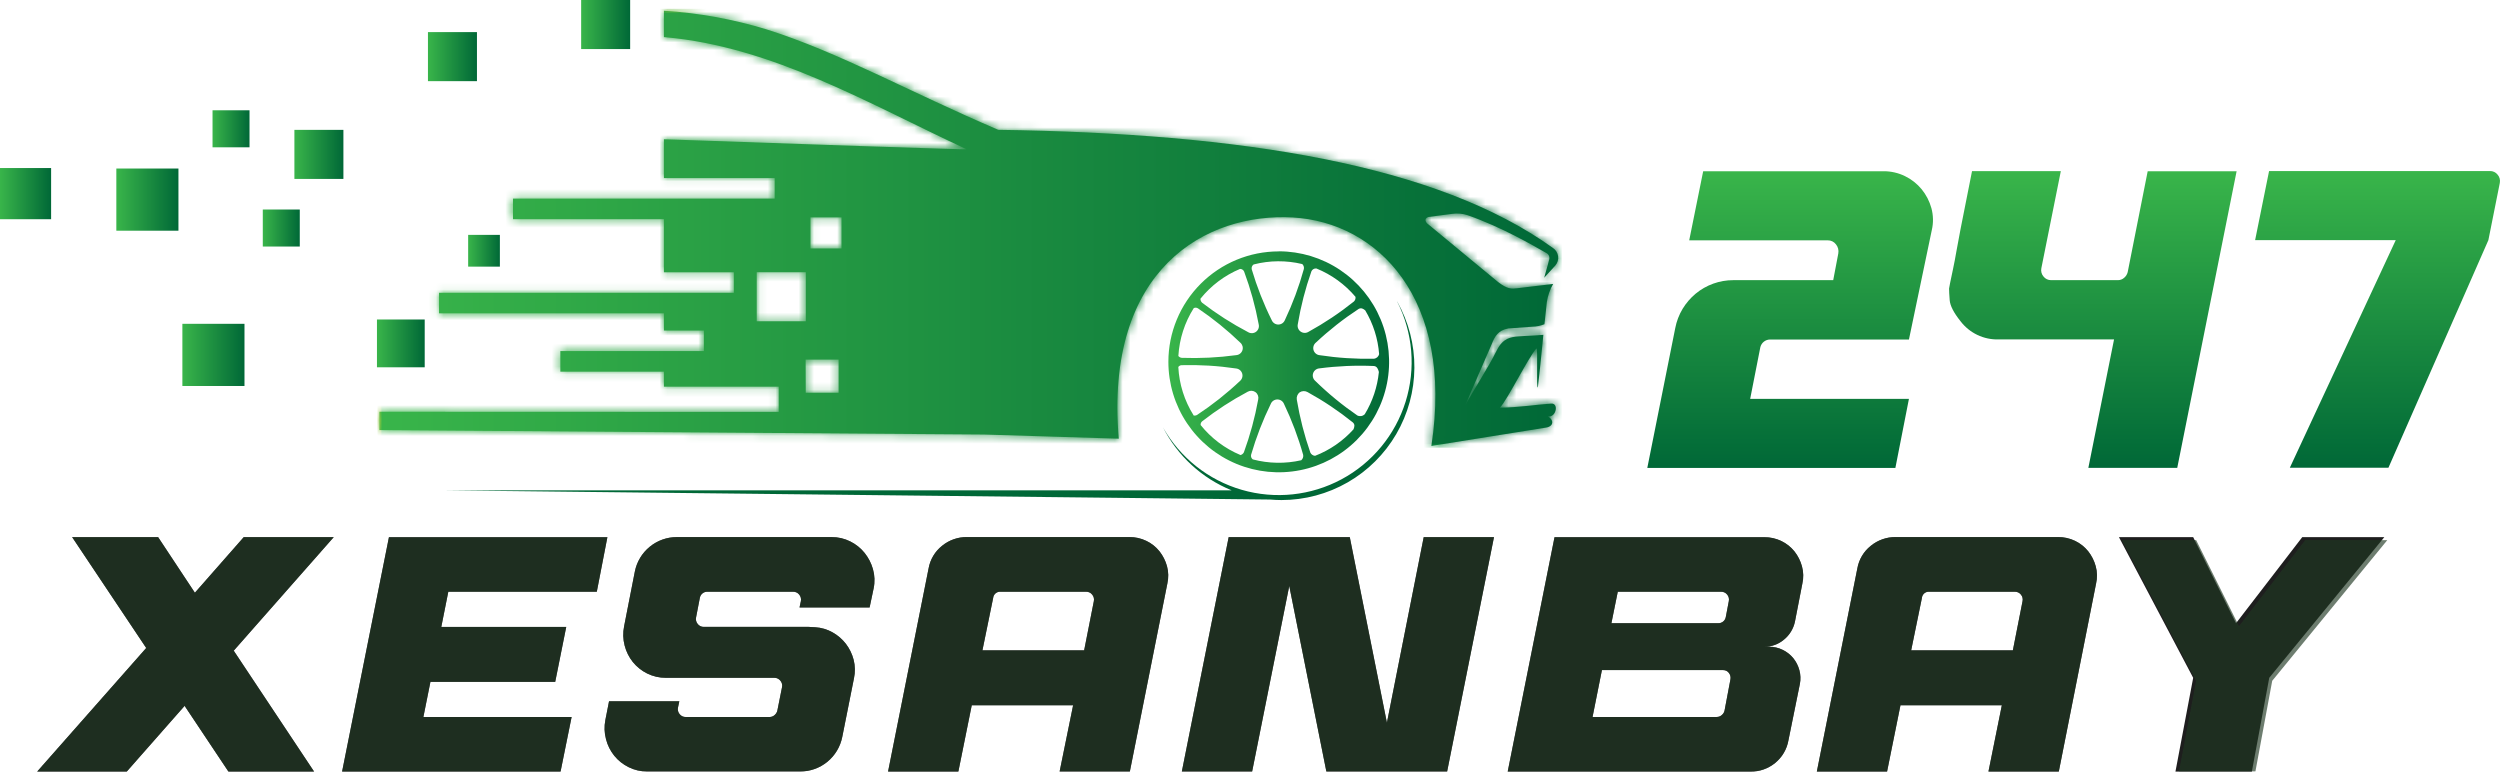 <svg width="324" height="100" viewBox="0 0 324 100" fill="none" xmlns="http://www.w3.org/2000/svg">
<g clip-path="url(#clip0_92_33)">
<path fill-rule="evenodd" clip-rule="evenodd" d="M105.037 28.176H109.063V32.203H105.037V28.176ZM98.069 35.278H104.434V41.636H98.069V35.278ZM104.408 46.608H108.686V50.895H104.423L104.408 46.608ZM200.126 35.997L201.577 34.404C201.717 34.239 201.821 34.047 201.882 33.839C201.943 33.632 201.959 33.414 201.929 33.199C201.899 32.985 201.824 32.78 201.71 32.596C201.595 32.413 201.442 32.256 201.263 32.136C186.271 21.348 161.036 17.272 129.373 16.824C117.749 11.856 108.682 6.75 99.301 3.794C94.99 2.481 90.542 1.674 86.045 1.389V4.816H86.148C100.159 6.043 112.716 13.53 125.272 19.343C125.398 19.417 104.511 18.699 86.045 18.047V23.078H100.4V25.742H66.483V28.406H86.045V35.282H95.108V37.946H56.898V40.61H86.045V42.833H91.226V45.496H72.623V48.164H86.045V50.109H100.922V53.381C83.667 53.381 66.416 53.374 49.171 53.362V55.737L127.537 56.315L144.993 56.852C143.117 34.778 156.388 27.546 167.568 28.187C178.455 28.813 188.451 38.598 185.505 57.793C190.556 56.967 195.301 56.245 200.348 55.418C201.459 55.24 201.348 54.362 200.607 53.962C201.655 54.17 202.088 52.228 201.026 52.302C199.012 52.443 196.781 52.814 194.394 52.832C195.415 51.721 198.095 46.282 199.109 45.174C199.357 44.907 199.064 50.465 199.312 50.198C199.482 48.872 199.76 45.978 200.019 43.392C198.909 43.499 197.821 43.511 196.718 43.607C195.859 43.681 194.79 43.788 193.991 45.393C192.721 47.927 191.186 50.157 189.838 52.647L193.332 44.581C193.702 43.659 194.128 42.799 195.478 42.566L198.568 42.34C199.114 42.332 199.653 42.224 200.16 42.021C200.282 40.825 200.393 39.798 200.474 39.131C200.598 38.309 200.874 37.518 201.288 36.797C199.686 36.99 198.346 37.145 196.655 37.353C195.863 37.449 195.382 37.483 194.157 36.556L184.928 28.928C184.62 28.558 184.698 28.287 185.109 28.12L188.195 27.716C188.875 27.618 189.568 27.68 190.22 27.898C194.631 29.439 198.679 31.814 200.371 32.77C200.548 32.851 200.686 32.999 200.756 33.181C200.825 33.364 200.82 33.566 200.741 33.744C200.578 34.456 200.3 35.289 200.126 35.997Z" fill="url(#paint0_linear_92_33)"/>
<mask id="mask0_92_33" style="mask-type:luminance" maskUnits="userSpaceOnUse" x="49" y="1" width="153" height="57">
<path d="M105.037 28.176H109.063V32.203H105.037V28.176ZM98.069 35.278H104.434V41.636H98.069V35.278ZM104.408 46.608H108.686V50.895H104.423L104.408 46.608ZM200.126 35.997L201.577 34.404C201.717 34.239 201.821 34.047 201.882 33.839C201.943 33.632 201.959 33.414 201.929 33.199C201.899 32.985 201.824 32.78 201.71 32.596C201.595 32.413 201.442 32.256 201.263 32.136C186.271 21.348 161.036 17.272 129.373 16.824C117.749 11.856 108.682 6.75 99.301 3.794C94.99 2.481 90.542 1.674 86.045 1.389V4.816H86.148C100.159 6.043 112.716 13.53 125.272 19.343C125.398 19.417 104.511 18.699 86.045 18.047V23.078H100.4V25.742H66.483V28.406H86.045V35.282H95.108V37.946H56.898V40.61H86.045V42.833H91.226V45.496H72.623V48.164H86.045V50.109H100.922V53.381C83.667 53.381 66.416 53.374 49.171 53.362V55.737L127.537 56.315L144.993 56.852C143.117 34.778 156.388 27.546 167.568 28.187C178.455 28.813 188.451 38.598 185.505 57.793C190.556 56.967 195.301 56.245 200.348 55.418C201.459 55.24 201.348 54.362 200.607 53.962C201.655 54.17 202.088 52.228 201.026 52.302C199.012 52.443 196.781 52.814 194.394 52.832C195.415 51.721 198.095 46.282 199.109 45.174C199.357 44.907 199.064 50.465 199.312 50.198C199.482 48.872 199.76 45.978 200.019 43.392C198.909 43.499 197.821 43.511 196.718 43.607C195.859 43.681 194.79 43.788 193.991 45.393C192.721 47.927 191.186 50.157 189.838 52.647L193.332 44.581C193.702 43.659 194.128 42.799 195.478 42.566L198.568 42.34C199.114 42.332 199.653 42.224 200.16 42.021C200.282 40.825 200.393 39.798 200.474 39.131C200.598 38.309 200.874 37.518 201.288 36.797C199.686 36.99 198.346 37.145 196.655 37.353C195.863 37.449 195.382 37.483 194.157 36.556L184.928 28.928C184.62 28.558 184.698 28.287 185.109 28.12L188.195 27.716C188.875 27.618 189.568 27.68 190.22 27.898C194.631 29.439 198.679 31.814 200.371 32.77C200.548 32.851 200.686 32.999 200.756 33.181C200.825 33.364 200.82 33.566 200.741 33.744C200.578 34.456 200.3 35.289 200.126 35.997Z" fill="white"/>
</mask>
<g mask="url(#mask0_92_33)">
<path d="M202.228 1.389H49.171V57.778H202.228V1.389Z" fill="url(#paint1_linear_92_33)" stroke="url(#paint2_linear_92_33)" stroke-width="0.5" stroke-miterlimit="10"/>
</g>
<path d="M61.813 4.161H55.462V10.518H61.813V4.161Z" fill="url(#paint3_linear_92_33)"/>
<path d="M44.505 16.831H38.154V23.189H44.505V16.831Z" fill="url(#paint4_linear_92_33)"/>
<path d="M81.667 0H75.317V6.358H81.667V0Z" fill="url(#paint5_linear_92_33)"/>
<path d="M38.85 27.153H34.057V31.951H38.85V27.153Z" fill="url(#paint6_linear_92_33)"/>
<path d="M32.337 14.293H27.544V19.091H32.337V14.293Z" fill="url(#paint7_linear_92_33)"/>
<path d="M64.784 30.44H60.673V34.556H64.784V30.44Z" fill="url(#paint8_linear_92_33)"/>
<path d="M55.041 41.406H48.853V47.601H55.041V41.406Z" fill="url(#paint9_linear_92_33)"/>
<path d="M6.624 21.778H0V28.41H6.624V21.778Z" fill="url(#paint10_linear_92_33)"/>
<path d="M31.685 41.966H23.636V50.024H31.685V41.966Z" fill="url(#paint11_linear_92_33)"/>
<path d="M23.126 21.841H15.077V29.899H23.126V21.841Z" fill="url(#paint12_linear_92_33)"/>
<path fill-rule="evenodd" clip-rule="evenodd" d="M181.079 39.08C182.559 41.703 183.326 44.668 183.305 47.68C183.284 50.693 182.475 53.647 180.96 56.249C179.444 58.851 177.273 61.011 174.665 62.512C172.056 64.013 169.1 64.805 166.091 64.807C165.598 64.807 165.104 64.784 164.611 64.74L57.135 63.543H159.608C155.767 61.98 152.615 59.087 150.726 55.392C152.939 59.32 156.602 62.224 160.928 63.48C165.254 64.736 169.9 64.246 173.87 62.113C177.839 59.981 180.816 56.377 182.162 52.073C183.508 47.769 183.117 43.109 181.072 39.091" fill="#006837"/>
<path fill-rule="evenodd" clip-rule="evenodd" d="M162.494 34.256C162.387 34.322 162.304 34.421 162.255 34.537C162.207 34.653 162.196 34.782 162.224 34.904C162.896 37.171 163.763 39.375 164.814 41.492C164.884 41.66 165.002 41.804 165.154 41.906C165.305 42.007 165.483 42.061 165.665 42.061C165.848 42.061 166.026 42.007 166.177 41.906C166.329 41.804 166.447 41.66 166.517 41.492C167.528 39.357 168.353 37.138 168.981 34.86C169.003 34.745 168.996 34.626 168.959 34.515C168.923 34.403 168.859 34.303 168.774 34.223C166.705 33.725 164.545 33.741 162.483 34.271M155.577 38.717C155.574 38.814 155.593 38.911 155.631 39.001C155.669 39.09 155.727 39.17 155.799 39.236C157.672 40.676 159.665 41.952 161.758 43.048C161.914 43.142 162.095 43.188 162.277 43.179C162.459 43.17 162.635 43.108 162.782 42.999C162.928 42.89 163.039 42.74 163.101 42.568C163.162 42.396 163.171 42.21 163.127 42.033C162.696 39.704 162.064 37.417 161.239 35.197C161.195 35.094 161.122 35.007 161.028 34.945C160.935 34.883 160.826 34.85 160.714 34.849C158.712 35.687 156.951 37.011 155.588 38.702L155.577 38.717ZM152.706 46.127C152.76 46.196 152.828 46.253 152.905 46.296C152.981 46.339 153.066 46.365 153.153 46.375C155.513 46.46 157.875 46.344 160.214 46.027C160.396 46.013 160.569 45.945 160.712 45.832C160.855 45.719 160.962 45.567 161.018 45.394C161.075 45.221 161.079 45.035 161.03 44.859C160.981 44.684 160.882 44.526 160.744 44.408C159.044 42.77 157.207 41.282 155.252 39.962C155.172 39.91 155.08 39.881 154.985 39.875C154.891 39.87 154.796 39.89 154.711 39.932C153.535 41.79 152.849 43.916 152.717 46.112L152.706 46.127ZM154.667 53.84C154.747 53.861 154.83 53.866 154.912 53.855C154.994 53.843 155.073 53.816 155.144 53.774C157.118 52.472 158.975 51.002 160.695 49.38C160.835 49.263 160.937 49.106 160.988 48.931C161.04 48.756 161.038 48.57 160.983 48.395C160.928 48.221 160.823 48.067 160.681 47.953C160.539 47.839 160.366 47.769 160.185 47.753C157.849 47.407 155.488 47.264 153.128 47.327C153.045 47.332 152.964 47.356 152.892 47.396C152.819 47.436 152.757 47.493 152.709 47.56C152.821 49.784 153.503 51.942 154.689 53.825L154.667 53.84ZM160.744 58.983C160.844 58.96 160.938 58.915 161.019 58.851C161.099 58.786 161.165 58.705 161.21 58.612C162.021 56.393 162.64 54.109 163.06 51.784C163.102 51.61 163.093 51.428 163.034 51.259C162.974 51.09 162.867 50.942 162.725 50.833C162.583 50.725 162.412 50.66 162.234 50.646C162.056 50.633 161.877 50.672 161.721 50.758C159.64 51.866 157.658 53.153 155.799 54.604C155.729 54.661 155.674 54.735 155.64 54.819C155.605 54.903 155.593 54.995 155.603 55.085C156.969 56.79 158.74 58.125 160.755 58.968L160.744 58.983ZM168.648 59.639C168.743 59.556 168.816 59.45 168.858 59.331C168.901 59.213 168.913 59.085 168.893 58.961C168.255 56.684 167.422 54.468 166.402 52.336C166.331 52.168 166.213 52.024 166.061 51.923C165.909 51.822 165.731 51.769 165.549 51.769C165.367 51.769 165.189 51.822 165.037 51.923C164.885 52.024 164.766 52.168 164.696 52.336C163.657 54.458 162.803 56.666 162.142 58.935C162.115 59.046 162.121 59.162 162.16 59.27C162.199 59.377 162.269 59.471 162.361 59.539C164.418 60.083 166.577 60.12 168.652 59.646L168.648 59.639ZM175.413 55.641C175.535 55.33 175.628 55.022 175.335 54.752C173.496 53.272 171.531 51.955 169.462 50.817C169.305 50.727 169.127 50.683 168.946 50.687C168.766 50.692 168.59 50.746 168.437 50.843C168.295 50.955 168.185 51.103 168.12 51.272C168.055 51.441 168.037 51.624 168.067 51.803C168.456 54.133 169.042 56.426 169.821 58.657C169.878 58.774 169.963 58.874 170.071 58.948C170.178 59.022 170.302 59.065 170.432 59.075C172.338 58.336 174.044 57.16 175.413 55.641ZM178.703 48.209C178.614 47.861 178.474 47.468 178.052 47.434C175.694 47.332 173.331 47.435 170.991 47.742C170.809 47.755 170.636 47.822 170.492 47.933C170.348 48.045 170.24 48.197 170.183 48.369C170.125 48.542 170.119 48.728 170.167 48.904C170.215 49.08 170.313 49.238 170.45 49.357C172.14 51.009 173.969 52.512 175.916 53.848C176.072 53.922 176.246 53.946 176.416 53.919C176.586 53.891 176.744 53.812 176.868 53.692C177.882 52.025 178.51 50.151 178.703 48.209ZM176.934 40.225C176.682 40.017 176.42 39.854 176.083 40.036C174.11 41.328 172.253 42.79 170.532 44.404C170.391 44.52 170.288 44.676 170.236 44.851C170.183 45.026 170.184 45.213 170.238 45.388C170.292 45.562 170.397 45.717 170.539 45.832C170.68 45.947 170.853 46.017 171.035 46.034C173.369 46.389 175.729 46.541 178.089 46.49C178.243 46.466 178.386 46.398 178.501 46.293C178.616 46.188 178.698 46.052 178.736 45.901C178.584 43.894 177.967 41.951 176.934 40.225ZM170.602 34.793C170.47 34.779 170.336 34.807 170.22 34.873C170.104 34.94 170.012 35.042 169.958 35.164C169.173 37.393 168.583 39.686 168.193 42.018C168.154 42.196 168.168 42.381 168.234 42.551C168.3 42.721 168.414 42.867 168.562 42.972C168.711 43.078 168.887 43.137 169.069 43.142C169.251 43.148 169.43 43.099 169.585 43.003C171.653 41.865 173.62 40.551 175.465 39.076C175.546 38.999 175.607 38.904 175.643 38.798C175.679 38.692 175.689 38.579 175.672 38.469C174.304 36.851 172.564 35.59 170.602 34.793ZM165.725 32.57C168.554 32.57 171.319 33.41 173.671 34.984C176.023 36.557 177.857 38.794 178.939 41.41C180.022 44.027 180.305 46.906 179.753 49.684C179.201 52.461 177.839 55.013 175.839 57.015C173.838 59.018 171.29 60.382 168.515 60.934C165.741 61.487 162.865 61.203 160.251 60.12C157.638 59.036 155.404 57.2 153.832 54.845C152.26 52.491 151.422 49.722 151.422 46.89C151.425 43.093 152.935 39.453 155.618 36.77C158.302 34.087 161.94 32.58 165.732 32.581L165.725 32.57Z" fill="url(#paint13_linear_92_33)"/>
<path d="M224.633 36.308H237.585L238.244 32.848C238.282 32.641 238.275 32.428 238.222 32.223C238.17 32.019 238.074 31.829 237.94 31.666C237.816 31.501 237.654 31.368 237.468 31.277C237.282 31.187 237.077 31.143 236.871 31.147H218.922L220.732 22.192H244.106C245.066 22.187 246.014 22.402 246.877 22.822C247.714 23.227 248.454 23.809 249.046 24.527C249.631 25.245 250.061 26.078 250.308 26.972C250.564 27.905 250.582 28.887 250.36 29.828L247.399 44H229.403C229.113 44.001 228.831 44.099 228.602 44.278C228.374 44.457 228.212 44.707 228.141 44.989L226.823 51.691H247.399L245.641 60.642H213.49L217.113 42.518C217.283 41.634 217.608 40.788 218.071 40.017C218.519 39.28 219.086 38.621 219.748 38.068C221.121 36.928 222.849 36.306 224.633 36.308Z" fill="url(#paint14_linear_92_33)"/>
<path d="M267.083 22.182L264.559 34.76C264.52 34.947 264.524 35.142 264.572 35.327C264.619 35.513 264.709 35.685 264.833 35.831C264.949 35.982 265.099 36.104 265.271 36.187C265.442 36.27 265.631 36.312 265.821 36.309H274.488C274.781 36.309 275.064 36.202 275.284 36.008C275.514 35.817 275.677 35.558 275.75 35.267L278.341 22.193H289.865L282.171 60.632H270.651L273.981 43.989H259.016C258.064 44.016 257.12 43.816 256.262 43.405C255.403 42.994 254.655 42.384 254.079 41.625C253.203 40.529 252.737 39.622 252.68 38.906C252.625 38.194 252.599 37.691 252.599 37.398C252.599 37.361 252.643 37.112 252.736 36.657C252.828 36.201 252.946 35.612 253.106 34.897C253.265 34.182 253.409 33.371 253.572 32.452C253.735 31.533 253.909 30.599 254.094 29.651C254.533 27.453 255.026 24.963 255.574 22.182H267.083Z" fill="url(#paint15_linear_92_33)"/>
<path d="M323.974 23.712L322.494 31.122L309.541 60.617H296.763L310.489 31.122H292.263L294.072 22.167H322.701C322.891 22.163 323.079 22.202 323.25 22.283C323.422 22.364 323.572 22.484 323.689 22.634C323.817 22.779 323.909 22.952 323.958 23.139C324.008 23.326 324.013 23.522 323.974 23.712Z" fill="url(#paint16_linear_92_33)"/>
<path d="M30.29 84.328L40.708 100H29.606L23.925 91.479L16.424 100H4.811L18.948 83.98L9.348 69.612H20.491L25.257 76.818L31.589 69.612H43.254L30.29 84.328Z" fill="#1E1E1E"/>
<path d="M71.956 88.367H55.784L54.87 92.924H74.081L72.648 100H44.334L50.407 69.62H78.718L77.345 76.692H58.101L57.191 81.249H73.385L71.956 88.367Z" fill="#1E1E1E"/>
<path d="M78.455 93.312L78.932 90.882H88.04L87.866 91.708C87.835 91.856 87.838 92.009 87.875 92.156C87.912 92.302 87.983 92.438 88.08 92.553C88.173 92.671 88.291 92.767 88.427 92.831C88.562 92.895 88.711 92.927 88.861 92.924H99.745C99.977 92.924 100.2 92.84 100.374 92.686C100.559 92.536 100.689 92.329 100.744 92.097L101.351 89.059C101.382 88.911 101.379 88.758 101.342 88.612C101.304 88.466 101.234 88.33 101.136 88.215C101.044 88.096 100.925 88.001 100.79 87.937C100.654 87.872 100.506 87.841 100.356 87.844H86.293C85.451 87.849 84.619 87.656 83.865 87.281C83.15 86.925 82.519 86.42 82.015 85.799C81.515 85.171 81.153 84.445 80.953 83.669C80.736 82.847 80.713 81.985 80.886 81.153L82.274 74.076C82.525 72.812 83.208 71.674 84.206 70.859C85.203 70.043 86.452 69.6 87.74 69.605H107.768C108.612 69.599 109.445 69.793 110.199 70.171C110.917 70.525 111.548 71.031 112.05 71.653C112.549 72.275 112.918 72.99 113.134 73.758C113.368 74.57 113.398 75.428 113.223 76.255L112.701 78.73H103.62L103.793 77.904C103.824 77.755 103.82 77.602 103.782 77.456C103.744 77.31 103.673 77.174 103.575 77.059C103.483 76.941 103.364 76.845 103.229 76.781C103.093 76.717 102.944 76.685 102.794 76.689H91.692C91.453 76.678 91.218 76.756 91.034 76.909C90.849 77.062 90.728 77.277 90.693 77.515L90.208 80.027C90.178 80.175 90.182 80.329 90.22 80.476C90.258 80.623 90.329 80.759 90.427 80.875C90.519 80.993 90.638 81.088 90.773 81.152C90.909 81.216 91.058 81.248 91.207 81.246H104.822L105.644 81.29C106.444 81.336 107.223 81.567 107.92 81.964C108.585 82.338 109.168 82.842 109.633 83.446C110.099 84.06 110.439 84.76 110.632 85.506C110.833 86.296 110.847 87.122 110.673 87.918L109.156 95.513C108.904 96.777 108.222 97.914 107.226 98.73C106.229 99.546 104.981 99.989 103.694 99.985H83.88C83.037 99.991 82.205 99.797 81.452 99.418C80.736 99.063 80.105 98.558 79.602 97.936C79.1 97.311 78.738 96.586 78.54 95.81C78.319 94.995 78.289 94.14 78.455 93.312Z" fill="#1E1E1E"/>
<path d="M139.076 91.404H125.939L124.203 100H115.092L120.339 73.695C120.54 72.524 121.166 71.468 122.097 70.731C123.009 69.987 124.152 69.587 125.328 69.601H146.355C147.124 69.594 147.884 69.765 148.576 70.101C149.233 70.416 149.811 70.876 150.267 71.446C150.719 72.019 151.051 72.676 151.244 73.38C151.444 74.117 151.459 74.892 151.288 75.636L146.429 99.989H137.326L139.076 91.404ZM127.323 84.284H140.505L141.763 77.904C141.794 77.756 141.79 77.602 141.752 77.456C141.715 77.309 141.643 77.173 141.544 77.059C141.453 76.941 141.335 76.845 141.2 76.781C141.065 76.717 140.917 76.685 140.767 76.689H129.71C129.589 76.675 129.468 76.685 129.352 76.72C129.236 76.754 129.128 76.812 129.034 76.889C128.941 76.966 128.864 77.061 128.809 77.169C128.753 77.276 128.72 77.394 128.71 77.515L127.323 84.284Z" fill="#1E1E1E"/>
<path d="M193.621 69.612L187.548 99.993H171.897L167.087 75.944L162.276 99.993H153.165L159.237 69.612H174.932L179.743 93.661L184.513 69.612H193.621Z" fill="#1E1E1E"/>
<path d="M226.875 100H195.397L201.466 69.619H228.651C229.42 69.613 230.18 69.785 230.872 70.119C231.529 70.436 232.107 70.895 232.563 71.464C233.015 72.036 233.346 72.694 233.536 73.398C233.74 74.135 233.756 74.911 233.581 75.655L232.626 80.56C232.435 81.473 231.938 82.293 231.216 82.883C230.496 83.501 229.574 83.833 228.626 83.817H229.277C229.893 83.812 230.502 83.953 231.053 84.228C231.583 84.486 232.05 84.857 232.422 85.313C232.784 85.768 233.049 86.293 233.2 86.855C233.359 87.434 233.382 88.043 233.266 88.633L231.786 95.924C231.587 97.091 230.97 98.145 230.05 98.888C229.154 99.619 228.031 100.012 226.875 100ZM223.152 92.664C223.327 92.518 223.449 92.319 223.5 92.097L224.262 88.062C224.294 87.915 224.292 87.763 224.258 87.617C224.224 87.47 224.159 87.332 224.066 87.214C223.981 87.098 223.87 87.004 223.741 86.939C223.612 86.875 223.47 86.842 223.326 86.844H207.609L206.395 92.92H222.482C222.73 92.923 222.97 92.832 223.152 92.664ZM209.663 76.692L208.838 80.767H222.671C222.909 80.778 223.143 80.7 223.327 80.548C223.511 80.396 223.632 80.181 223.667 79.945L224.055 77.903C224.086 77.756 224.083 77.603 224.046 77.456C224.009 77.31 223.938 77.174 223.841 77.059C223.748 76.94 223.63 76.845 223.494 76.781C223.358 76.716 223.21 76.685 223.06 76.688L209.663 76.692Z" fill="#1E1E1E"/>
<path d="M259.438 91.404H246.3L244.564 100H235.461L240.705 73.695C240.905 72.524 241.531 71.468 242.462 70.731C243.374 69.988 244.517 69.588 245.693 69.601H266.721C267.489 69.595 268.249 69.766 268.941 70.101C269.597 70.418 270.175 70.878 270.632 71.446C271.083 72.019 271.414 72.677 271.605 73.38C271.809 74.116 271.825 74.892 271.65 75.636L266.82 100H257.702L259.438 91.404ZM247.688 84.284H260.866L262.124 77.904C262.155 77.756 262.152 77.603 262.115 77.456C262.078 77.31 262.007 77.174 261.91 77.059C261.817 76.941 261.699 76.845 261.563 76.781C261.427 76.717 261.279 76.685 261.129 76.688H250.071C249.951 76.674 249.829 76.684 249.713 76.719C249.597 76.753 249.489 76.81 249.396 76.888C249.303 76.965 249.227 77.06 249.172 77.168C249.116 77.276 249.084 77.394 249.076 77.515L247.688 84.284Z" fill="#1E1E1E"/>
<path d="M309.008 69.612L294.095 87.844L291.841 100H281.938L284.236 87.844L274.614 69.612H284.236L289.787 80.768L298.373 69.612H309.008Z" fill="#1E1E1E"/>
<g style="mix-blend-mode:multiply" opacity="0.65">
<path d="M30.29 84.328L40.708 100H29.606L23.925 91.479L16.424 100H4.811L18.948 83.98L9.348 69.612H20.491L25.257 76.818L31.589 69.612H43.254L30.29 84.328Z" fill="#1F3822"/>
<path d="M71.956 88.367H55.784L54.87 92.924H74.081L72.648 100H44.334L50.407 69.62H78.718L77.345 76.692H58.101L57.191 81.249H73.385L71.956 88.367Z" fill="#1F3822"/>
<path d="M78.455 93.312L78.932 90.882H88.04L87.866 91.708C87.835 91.856 87.838 92.009 87.875 92.156C87.912 92.302 87.983 92.438 88.08 92.553C88.173 92.671 88.291 92.767 88.427 92.831C88.562 92.895 88.711 92.927 88.861 92.924H99.745C99.977 92.924 100.2 92.84 100.374 92.686C100.559 92.536 100.689 92.329 100.744 92.097L101.351 89.059C101.382 88.911 101.379 88.758 101.342 88.612C101.304 88.466 101.234 88.33 101.136 88.215C101.044 88.096 100.925 88.001 100.79 87.937C100.654 87.872 100.506 87.841 100.356 87.844H86.293C85.451 87.849 84.619 87.656 83.865 87.281C83.15 86.925 82.519 86.42 82.015 85.799C81.515 85.171 81.153 84.445 80.953 83.669C80.736 82.847 80.713 81.985 80.886 81.153L82.274 74.076C82.525 72.812 83.208 71.674 84.206 70.859C85.203 70.043 86.452 69.6 87.74 69.605H107.768C108.612 69.599 109.445 69.793 110.199 70.171C110.917 70.525 111.548 71.031 112.05 71.653C112.549 72.275 112.918 72.99 113.134 73.758C113.368 74.57 113.398 75.428 113.223 76.255L112.701 78.73H103.62L103.793 77.904C103.824 77.755 103.82 77.602 103.782 77.456C103.744 77.31 103.673 77.174 103.575 77.059C103.483 76.941 103.364 76.845 103.229 76.781C103.093 76.717 102.944 76.685 102.794 76.689H91.692C91.453 76.678 91.218 76.756 91.034 76.909C90.849 77.062 90.728 77.277 90.693 77.515L90.208 80.027C90.178 80.175 90.182 80.329 90.22 80.476C90.258 80.623 90.329 80.759 90.427 80.875C90.519 80.993 90.638 81.088 90.773 81.152C90.909 81.216 91.058 81.248 91.207 81.246H104.822L105.644 81.29C106.444 81.336 107.223 81.567 107.92 81.964C108.585 82.338 109.168 82.842 109.633 83.446C110.099 84.06 110.439 84.76 110.632 85.506C110.833 86.296 110.847 87.122 110.673 87.918L109.156 95.513C108.904 96.777 108.222 97.914 107.226 98.73C106.229 99.546 104.981 99.989 103.694 99.985H83.88C83.037 99.991 82.205 99.797 81.452 99.418C80.736 99.063 80.105 98.558 79.602 97.936C79.1 97.311 78.738 96.586 78.54 95.81C78.319 94.995 78.289 94.14 78.455 93.312Z" fill="#1F3822"/>
<path d="M139.076 91.404H125.939L124.203 100H115.092L120.339 73.695C120.54 72.524 121.166 71.468 122.097 70.731C123.009 69.987 124.152 69.587 125.328 69.601H146.355C147.124 69.594 147.884 69.765 148.576 70.101C149.233 70.416 149.811 70.876 150.267 71.446C150.719 72.019 151.051 72.676 151.244 73.38C151.444 74.117 151.459 74.892 151.288 75.636L146.429 99.989H137.326L139.076 91.404ZM127.323 84.284H140.505L141.763 77.904C141.794 77.756 141.79 77.602 141.752 77.456C141.715 77.309 141.643 77.173 141.544 77.059C141.453 76.941 141.335 76.845 141.2 76.781C141.065 76.717 140.917 76.685 140.767 76.689H129.71C129.589 76.675 129.468 76.685 129.352 76.72C129.236 76.754 129.128 76.812 129.034 76.889C128.941 76.966 128.864 77.061 128.809 77.169C128.753 77.276 128.72 77.394 128.71 77.515L127.323 84.284Z" fill="#1F3822"/>
<path d="M193.621 69.612L187.548 99.992H171.897L167.087 75.944L162.276 99.992H153.165L159.237 69.612H174.932L179.743 93.661L184.513 69.612H193.621Z" fill="#1F3822"/>
<path d="M226.875 100H195.397L201.466 69.619H228.651C229.42 69.613 230.18 69.785 230.872 70.119C231.529 70.436 232.107 70.895 232.563 71.464C233.015 72.036 233.346 72.694 233.536 73.398C233.74 74.135 233.756 74.911 233.581 75.655L232.626 80.56C232.435 81.473 231.938 82.293 231.216 82.883C230.496 83.501 229.574 83.833 228.626 83.817H229.277C229.893 83.812 230.502 83.953 231.053 84.228C231.583 84.486 232.05 84.857 232.422 85.313C232.784 85.768 233.049 86.293 233.2 86.855C233.359 87.434 233.382 88.043 233.266 88.633L231.786 95.924C231.587 97.091 230.97 98.145 230.05 98.888C229.154 99.619 228.031 100.012 226.875 100ZM223.152 92.664C223.327 92.518 223.449 92.319 223.5 92.097L224.262 88.062C224.294 87.915 224.292 87.763 224.258 87.617C224.224 87.47 224.159 87.332 224.066 87.214C223.981 87.098 223.87 87.004 223.741 86.939C223.612 86.875 223.47 86.842 223.326 86.844H207.609L206.395 92.92H222.482C222.73 92.923 222.97 92.832 223.152 92.664ZM209.663 76.692L208.838 80.767H222.671C222.909 80.778 223.143 80.7 223.327 80.548C223.511 80.396 223.632 80.181 223.667 79.945L224.055 77.903C224.086 77.756 224.083 77.603 224.046 77.456C224.009 77.31 223.938 77.174 223.841 77.059C223.748 76.94 223.63 76.845 223.494 76.781C223.358 76.716 223.21 76.685 223.06 76.688L209.663 76.692Z" fill="#1F3822"/>
<path d="M259.438 91.404H246.3L244.564 100H235.461L240.705 73.695C240.905 72.524 241.531 71.468 242.462 70.731C243.374 69.988 244.517 69.588 245.693 69.601H266.721C267.489 69.595 268.249 69.766 268.941 70.101C269.597 70.418 270.175 70.878 270.632 71.446C271.083 72.019 271.414 72.677 271.605 73.38C271.809 74.116 271.825 74.892 271.65 75.636L266.82 100H257.702L259.438 91.404ZM247.688 84.284H260.866L262.124 77.904C262.155 77.756 262.152 77.603 262.115 77.456C262.078 77.31 262.007 77.174 261.91 77.059C261.817 76.941 261.699 76.845 261.563 76.781C261.427 76.717 261.279 76.685 261.129 76.688H250.071C249.951 76.674 249.829 76.684 249.713 76.719C249.597 76.753 249.489 76.81 249.396 76.888C249.303 76.965 249.227 77.06 249.172 77.168C249.116 77.276 249.084 77.394 249.076 77.515L247.688 84.284Z" fill="#1F3822"/>
<path d="M309.394 70L294.48 88.232L292.227 100.388H282.324L284.622 88.232L275 70H284.622L290.173 81.156L298.758 70H309.394Z" fill="#1F3822"/>
</g>
</g>
<defs>
<linearGradient id="paint0_linear_92_33" x1="49.171" y1="29.584" x2="201.943" y2="29.584" gradientUnits="userSpaceOnUse">
<stop stop-color="#39B54A"/>
<stop offset="1" stop-color="#006837"/>
</linearGradient>
<linearGradient id="paint1_linear_92_33" x1="49.171" y1="29.584" x2="202.228" y2="29.584" gradientUnits="userSpaceOnUse">
<stop stop-color="#39B54A"/>
<stop offset="1" stop-color="#006837"/>
</linearGradient>
<linearGradient id="paint2_linear_92_33" x1="49.079" y1="29.584" x2="202.321" y2="29.584" gradientUnits="userSpaceOnUse">
<stop stop-color="#8CC63F"/>
<stop offset="1" stop-color="#009245"/>
</linearGradient>
<linearGradient id="paint3_linear_92_33" x1="55.462" y1="7.343" x2="61.813" y2="7.343" gradientUnits="userSpaceOnUse">
<stop stop-color="#39B54A"/>
<stop offset="1" stop-color="#006837"/>
</linearGradient>
<linearGradient id="paint4_linear_92_33" x1="38.154" y1="20.01" x2="44.505" y2="20.01" gradientUnits="userSpaceOnUse">
<stop stop-color="#39B54A"/>
<stop offset="1" stop-color="#006837"/>
</linearGradient>
<linearGradient id="paint5_linear_92_33" x1="75.317" y1="3.179" x2="81.671" y2="3.179" gradientUnits="userSpaceOnUse">
<stop stop-color="#39B54A"/>
<stop offset="1" stop-color="#006837"/>
</linearGradient>
<linearGradient id="paint6_linear_92_33" x1="34.057" y1="29.55" x2="38.85" y2="29.55" gradientUnits="userSpaceOnUse">
<stop stop-color="#39B54A"/>
<stop offset="1" stop-color="#006837"/>
</linearGradient>
<linearGradient id="paint7_linear_92_33" x1="27.544" y1="16.694" x2="32.337" y2="16.694" gradientUnits="userSpaceOnUse">
<stop stop-color="#39B54A"/>
<stop offset="1" stop-color="#006837"/>
</linearGradient>
<linearGradient id="paint8_linear_92_33" x1="60.673" y1="32.5" x2="64.784" y2="32.5" gradientUnits="userSpaceOnUse">
<stop stop-color="#39B54A"/>
<stop offset="1" stop-color="#006837"/>
</linearGradient>
<linearGradient id="paint9_linear_92_33" x1="48.853" y1="44.504" x2="55.041" y2="44.504" gradientUnits="userSpaceOnUse">
<stop stop-color="#39B54A"/>
<stop offset="1" stop-color="#006837"/>
</linearGradient>
<linearGradient id="paint10_linear_92_33" x1="0" y1="25.094" x2="6.624" y2="25.094" gradientUnits="userSpaceOnUse">
<stop stop-color="#39B54A"/>
<stop offset="1" stop-color="#006837"/>
</linearGradient>
<linearGradient id="paint11_linear_92_33" x1="23.636" y1="45.993" x2="31.685" y2="45.993" gradientUnits="userSpaceOnUse">
<stop stop-color="#39B54A"/>
<stop offset="1" stop-color="#006837"/>
</linearGradient>
<linearGradient id="paint12_linear_92_33" x1="15.077" y1="25.872" x2="23.122" y2="25.872" gradientUnits="userSpaceOnUse">
<stop stop-color="#39B54A"/>
<stop offset="1" stop-color="#006837"/>
</linearGradient>
<linearGradient id="paint13_linear_92_33" x1="151.429" y1="46.901" x2="180.035" y2="46.901" gradientUnits="userSpaceOnUse">
<stop stop-color="#39B54A"/>
<stop offset="1" stop-color="#006837"/>
</linearGradient>
<linearGradient id="paint14_linear_92_33" x1="232.001" y1="22.181" x2="232.001" y2="60.631" gradientUnits="userSpaceOnUse">
<stop stop-color="#39B54A"/>
<stop offset="1" stop-color="#006837"/>
</linearGradient>
<linearGradient id="paint15_linear_92_33" x1="271.224" y1="22.182" x2="271.224" y2="60.632" gradientUnits="userSpaceOnUse">
<stop stop-color="#39B54A"/>
<stop offset="1" stop-color="#006837"/>
</linearGradient>
<linearGradient id="paint16_linear_92_33" x1="308.131" y1="22.182" x2="308.131" y2="60.632" gradientUnits="userSpaceOnUse">
<stop stop-color="#39B54A"/>
<stop offset="1" stop-color="#006837"/>
</linearGradient>
<clipPath id="clip0_92_33">
<rect width="324" height="100" fill="white"/>
</clipPath>
</defs>
</svg>
